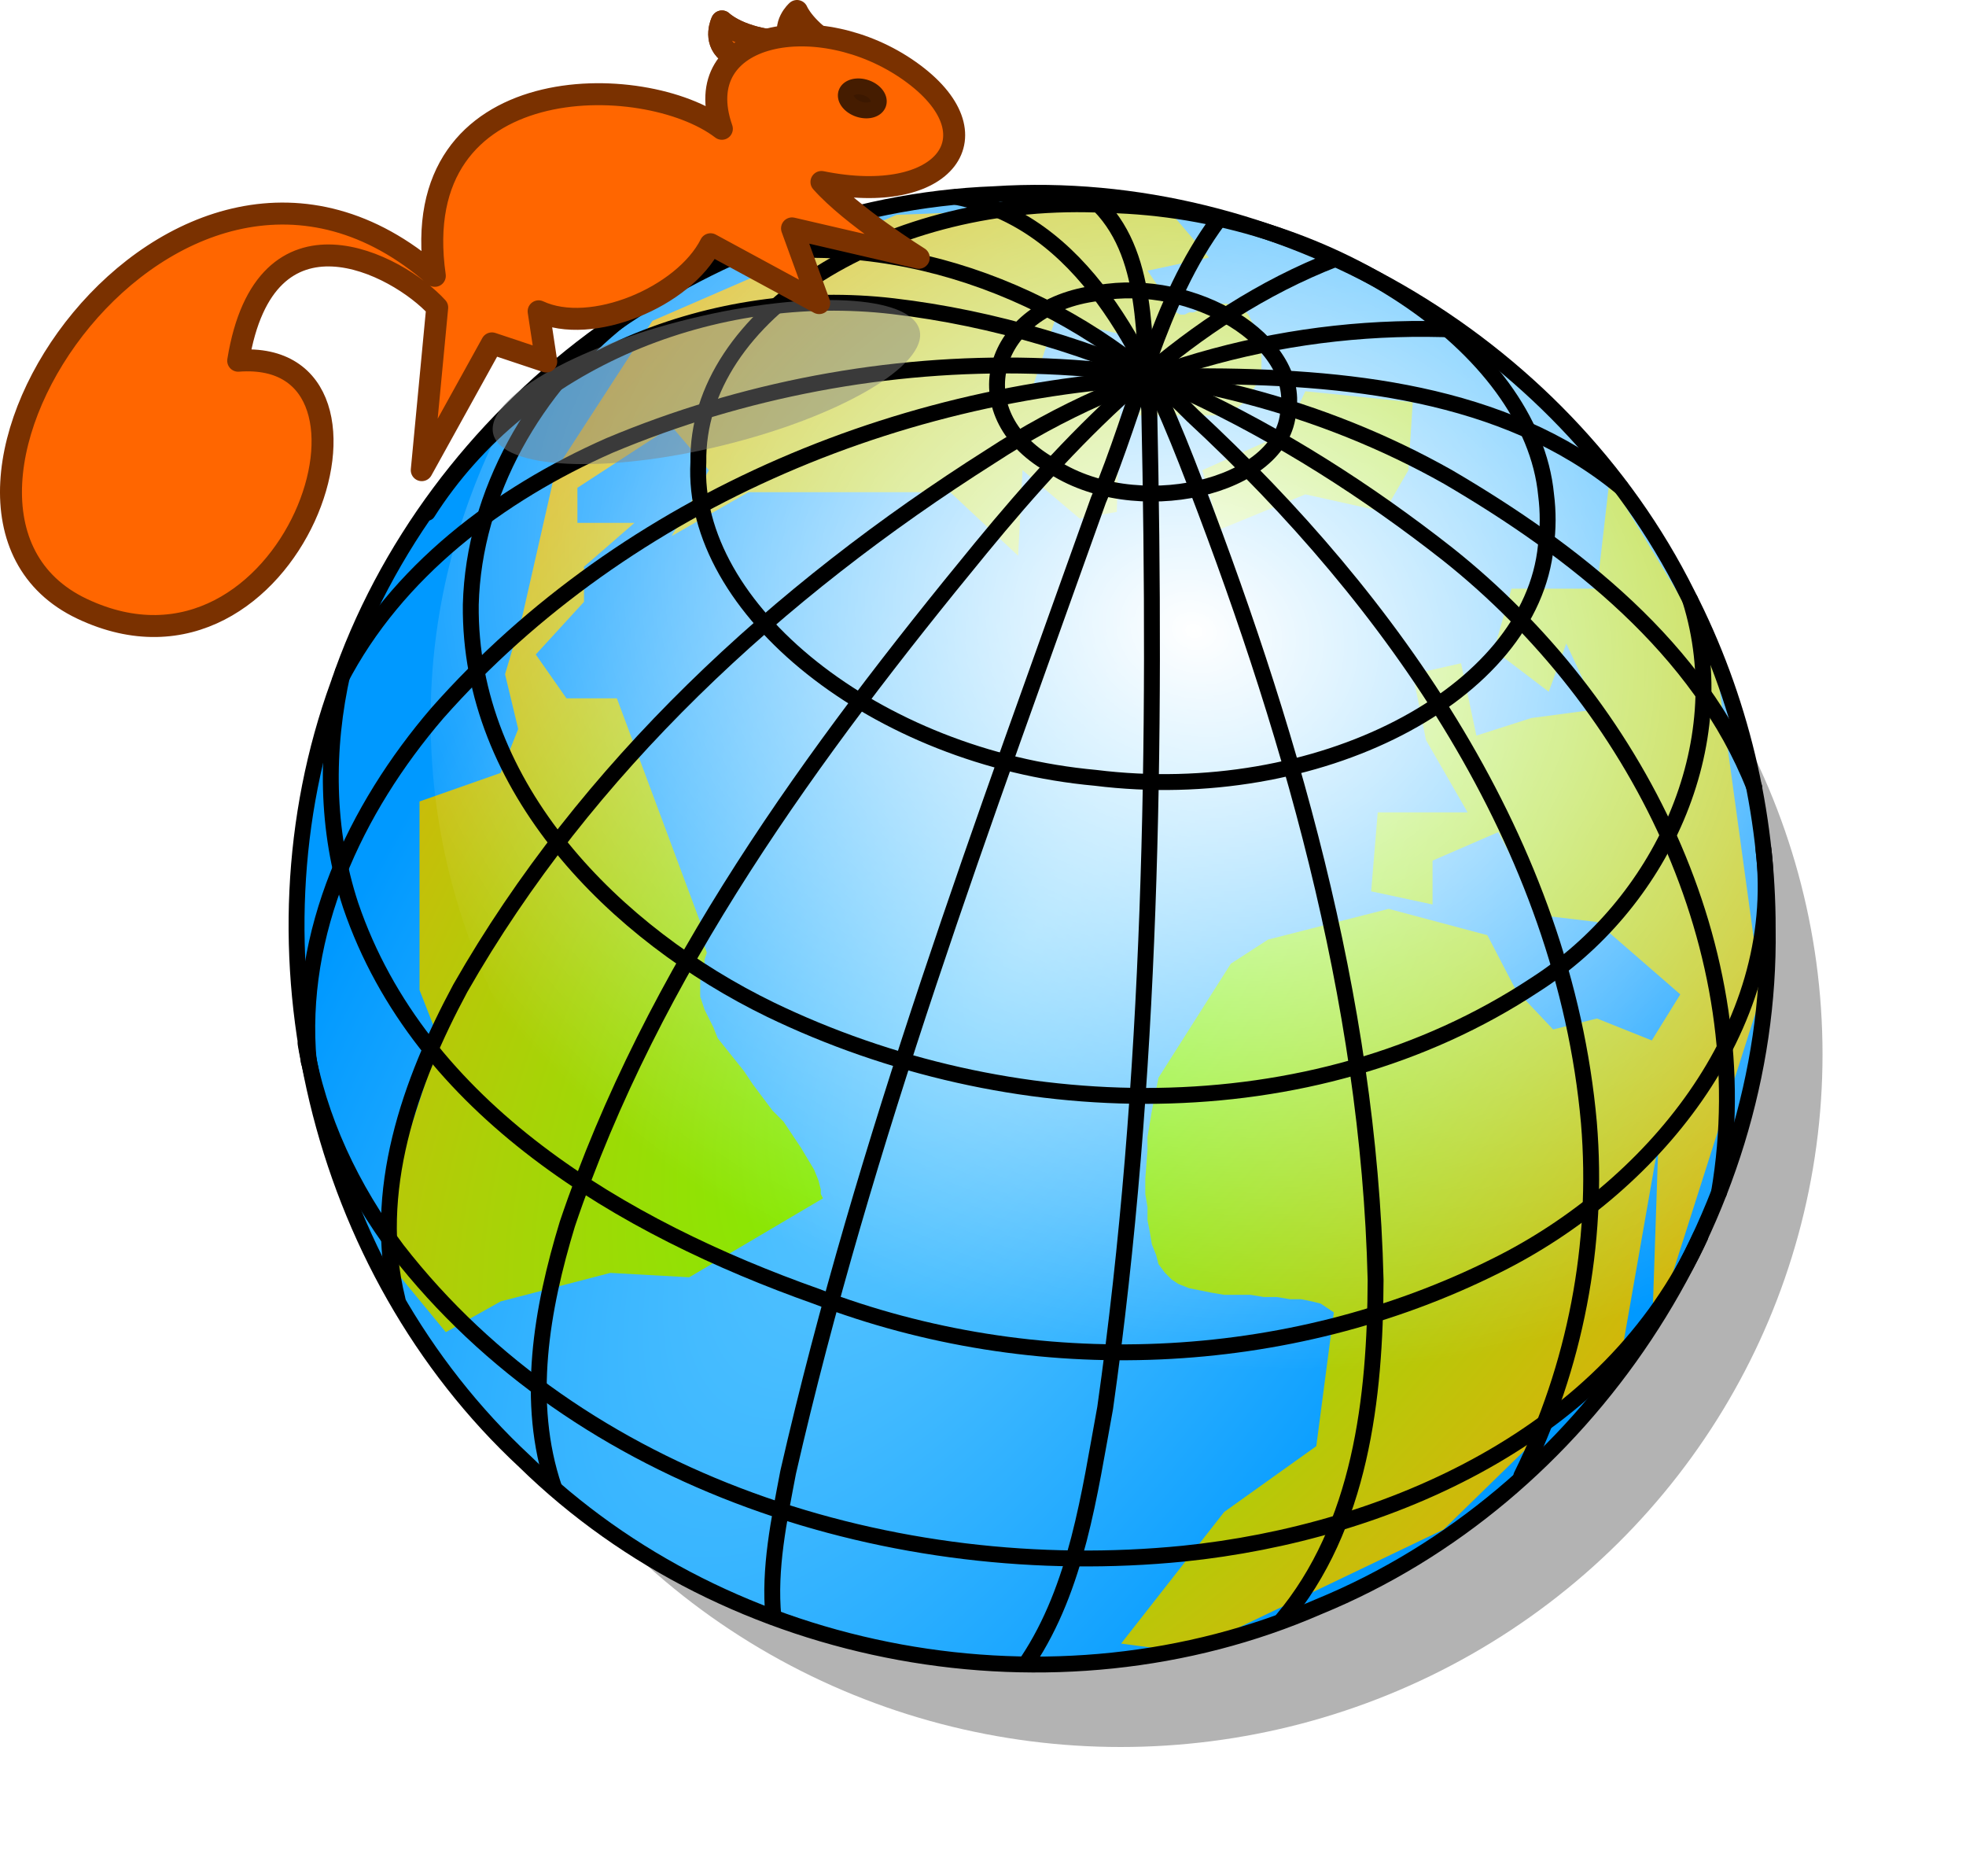 <?xml version="1.0" encoding="UTF-8" standalone="no"?>
<!-- Created with Inkscape (http://www.inkscape.org/) -->

<svg
   xmlns:dc="http://purl.org/dc/elements/1.1/"
   xmlns:cc="http://creativecommons.org/ns#"
   xmlns:rdf="http://www.w3.org/1999/02/22-rdf-syntax-ns#"
   xmlns:svg="http://www.w3.org/2000/svg"
   xmlns="http://www.w3.org/2000/svg"
   xmlns:xlink="http://www.w3.org/1999/xlink"
   xmlns:sodipodi="http://sodipodi.sourceforge.net/DTD/sodipodi-0.dtd"
   xmlns:inkscape="http://www.inkscape.org/namespaces/inkscape"
   version="1.0"
   width="134.258"
   height="128.058"
   id="svg2452"
   inkscape:version="0.91 r13725"
   sodipodi:docname="spip-mashup.svg"
   style="display:inline"
   inkscape:export-filename="C:\EasyPHP1-8\www\spip 2.1.8\plugins\spip_mashup\img\spip-mashup.png"
   inkscape:export-xdpi="300.09921"
   inkscape:export-ydpi="300.09921">
  <sodipodi:namedview
     pagecolor="#ffffff"
     bordercolor="#666666"
     borderopacity="1"
     objecttolerance="10"
     gridtolerance="10"
     guidetolerance="10"
     inkscape:pageopacity="0"
     inkscape:pageshadow="2"
     inkscape:window-width="1280"
     inkscape:window-height="972"
     id="namedview41"
     showgrid="false"
     inkscape:zoom="3.68584"
     inkscape:cx="20.676745"
     inkscape:cy="66.017002"
     inkscape:window-x="-8"
     inkscape:window-y="-8"
     inkscape:window-maximized="1"
     inkscape:current-layer="layer8" />
  <defs
     id="defs2454">
    <inkscape:perspective
       sodipodi:type="inkscape:persp3d"
       inkscape:vp_x="0 : 64.028824 : 1"
       inkscape:vp_y="0 : 1000 : 0"
       inkscape:vp_z="134.25757 : 64.028824 : 1"
       inkscape:persp3d-origin="67.128784 : 42.685883 : 1"
       id="perspective45" />
    <linearGradient
       id="linearGradient4326">
      <stop
         id="stop4328"
         style="stop-color:#66ccff;stop-opacity:1"
         offset="0" />
      <stop
         id="stop4330"
         style="stop-color:#0099ff;stop-opacity:1"
         offset="1" />
    </linearGradient>
    <linearGradient
       id="linearGradient4255">
      <stop
         id="stop4257"
         style="stop-color:#ffffff;stop-opacity:1"
         offset="0" />
      <stop
         id="stop4259"
         style="stop-color:#ffffff;stop-opacity:0"
         offset="1" />
    </linearGradient>
    <linearGradient
       id="linearGradient4235">
      <stop
         id="stop4237"
         style="stop-color:#66ff00;stop-opacity:1"
         offset="0" />
      <stop
         id="stop4239"
         style="stop-color:#eba60d;stop-opacity:1"
         offset="1" />
    </linearGradient>
    <filter
       color-interpolation-filters="sRGB"
       id="filter3224">
      <feGaussianBlur
         id="feGaussianBlur3226"
         stdDeviation="29.106" />
    </filter>
    <radialGradient
       cx="-55.049"
       cy="40.515"
       r="52.705"
       fx="-55.049"
       fy="40.515"
       id="radialGradient4324"
       xlink:href="#linearGradient4255"
       gradientUnits="userSpaceOnUse"
       gradientTransform="matrix(1,0,0,0.903,0,3.913)" />
    <radialGradient
       cx="360"
       cy="464"
       r="335"
       fx="360"
       fy="464"
       id="radialGradient4332"
       xlink:href="#linearGradient4326"
       gradientUnits="userSpaceOnUse"
       gradientTransform="matrix(0.684,0.442,-1.206,1.867,673.541,-561.465)" />
    <radialGradient
       cx="-62.835"
       cy="56.911"
       r="47.016"
       fx="-62.835"
       fy="56.911"
       id="radialGradient4345"
       xlink:href="#linearGradient4235"
       gradientUnits="userSpaceOnUse"
       gradientTransform="matrix(0.957,0.754,-1.379,1.751,75.787,4.643)" />
    <radialGradient
       cx="-62.835"
       cy="56.911"
       r="47.016"
       fx="-62.835"
       fy="56.911"
       id="radialGradient4347"
       xlink:href="#linearGradient4235"
       gradientUnits="userSpaceOnUse"
       gradientTransform="matrix(0.957,0.754,-1.379,1.751,75.787,4.643)" />
    <radialGradient
       cx="-62.835"
       cy="56.911"
       r="47.016"
       fx="-62.835"
       fy="56.911"
       id="radialGradient4349"
       xlink:href="#linearGradient4235"
       gradientUnits="userSpaceOnUse"
       gradientTransform="matrix(0.957,0.754,-1.379,1.751,75.787,4.643)" />
    <radialGradient
       cx="-62.835"
       cy="56.911"
       r="47.016"
       fx="-62.835"
       fy="56.911"
       id="radialGradient4351"
       xlink:href="#linearGradient4235"
       gradientUnits="userSpaceOnUse"
       gradientTransform="matrix(0.957,0.754,-1.379,1.751,75.787,4.643)" />
    <filter
       color-interpolation-filters="sRGB"
       id="filter3224-1">
      <feGaussianBlur
         id="feGaussianBlur3226-7"
         stdDeviation="29.106" />
    </filter>
    <inkscape:perspective
       id="perspective2859"
       inkscape:persp3d-origin="0.5 : 0.33333333 : 1"
       inkscape:vp_z="1 : 0.5 : 1"
       inkscape:vp_y="0 : 1000 : 0"
       inkscape:vp_x="0 : 0.5 : 1"
       sodipodi:type="inkscape:persp3d" />
    <filter
       color-interpolation-filters="sRGB"
       id="filter3224-1-1">
      <feGaussianBlur
         id="feGaussianBlur3226-7-7"
         stdDeviation="29.106" />
    </filter>
    <inkscape:perspective
       id="perspective2909"
       inkscape:persp3d-origin="0.5 : 0.33333333 : 1"
       inkscape:vp_z="1 : 0.5 : 1"
       inkscape:vp_y="0 : 1000 : 0"
       inkscape:vp_x="0 : 0.5 : 1"
       sodipodi:type="inkscape:persp3d" />
    <radialGradient
       cx="-55.049"
       cy="40.515"
       r="52.705"
       fx="-55.049"
       fy="40.515"
       id="radialGradient4324-0"
       xlink:href="#linearGradient4255-9"
       gradientUnits="userSpaceOnUse"
       gradientTransform="matrix(1,0,0,0.903,0,3.913)" />
    <linearGradient
       id="linearGradient4255-9">
      <stop
         id="stop4257-4"
         style="stop-color:#ffffff;stop-opacity:1"
         offset="0" />
      <stop
         id="stop4259-8"
         style="stop-color:#ffffff;stop-opacity:0"
         offset="1" />
    </linearGradient>
    <radialGradient
       r="52.705"
       fy="40.515"
       fx="-55.049"
       cy="40.515"
       cx="-55.049"
       gradientTransform="matrix(1,0,0,0.903,0,3.913)"
       gradientUnits="userSpaceOnUse"
       id="radialGradient2919"
       xlink:href="#linearGradient4255-9"
       inkscape:collect="always" />
    <inkscape:perspective
       id="perspective2951"
       inkscape:persp3d-origin="0.5 : 0.33333333 : 1"
       inkscape:vp_z="1 : 0.5 : 1"
       inkscape:vp_y="0 : 1000 : 0"
       inkscape:vp_x="0 : 0.5 : 1"
       sodipodi:type="inkscape:persp3d" />
    <radialGradient
       cx="360"
       cy="464"
       r="335"
       fx="360"
       fy="464"
       id="radialGradient4332-8"
       xlink:href="#linearGradient4326-2"
       gradientUnits="userSpaceOnUse"
       gradientTransform="matrix(0.684,0.442,-1.206,1.867,673.541,-561.465)" />
    <linearGradient
       id="linearGradient4326-2">
      <stop
         id="stop4328-4"
         style="stop-color:#66ccff;stop-opacity:1"
         offset="0" />
      <stop
         id="stop4330-5"
         style="stop-color:#0099ff;stop-opacity:1"
         offset="1" />
    </linearGradient>
    <radialGradient
       cx="-62.835"
       cy="56.911"
       r="47.016"
       fx="-62.835"
       fy="56.911"
       id="radialGradient4345-5"
       xlink:href="#linearGradient4235-1"
       gradientUnits="userSpaceOnUse"
       gradientTransform="matrix(0.957,0.754,-1.379,1.751,75.787,4.643)" />
    <linearGradient
       id="linearGradient4235-1">
      <stop
         id="stop4237-7"
         style="stop-color:#66ff00;stop-opacity:1"
         offset="0" />
      <stop
         id="stop4239-1"
         style="stop-color:#eba60d;stop-opacity:1"
         offset="1" />
    </linearGradient>
    <radialGradient
       cx="-62.835"
       cy="56.911"
       r="47.016"
       fx="-62.835"
       fy="56.911"
       id="radialGradient4347-1"
       xlink:href="#linearGradient4235-1"
       gradientUnits="userSpaceOnUse"
       gradientTransform="matrix(0.957,0.754,-1.379,1.751,75.787,4.643)" />
    <linearGradient
       id="linearGradient2964">
      <stop
         id="stop2966"
         style="stop-color:#66ff00;stop-opacity:1"
         offset="0" />
      <stop
         id="stop2968"
         style="stop-color:#eba60d;stop-opacity:1"
         offset="1" />
    </linearGradient>
    <radialGradient
       cx="-62.835"
       cy="56.911"
       r="47.016"
       fx="-62.835"
       fy="56.911"
       id="radialGradient4349-5"
       xlink:href="#linearGradient4235-1"
       gradientUnits="userSpaceOnUse"
       gradientTransform="matrix(0.957,0.754,-1.379,1.751,75.787,4.643)" />
    <linearGradient
       id="linearGradient2971">
      <stop
         id="stop2973"
         style="stop-color:#66ff00;stop-opacity:1"
         offset="0" />
      <stop
         id="stop2975"
         style="stop-color:#eba60d;stop-opacity:1"
         offset="1" />
    </linearGradient>
    <radialGradient
       cx="-62.835"
       cy="56.911"
       r="47.016"
       fx="-62.835"
       fy="56.911"
       id="radialGradient4351-2"
       xlink:href="#linearGradient4235-1"
       gradientUnits="userSpaceOnUse"
       gradientTransform="matrix(0.957,0.754,-1.379,1.751,75.787,4.643)" />
    <linearGradient
       id="linearGradient2978">
      <stop
         id="stop2980"
         style="stop-color:#66ff00;stop-opacity:1"
         offset="0" />
      <stop
         id="stop2982"
         style="stop-color:#eba60d;stop-opacity:1"
         offset="1" />
    </linearGradient>
    <radialGradient
       r="47.016"
       fy="56.911"
       fx="-62.835"
       cy="56.911"
       cx="-62.835"
       gradientTransform="matrix(0.957,0.754,-1.379,1.751,75.787,4.643)"
       gradientUnits="userSpaceOnUse"
       id="radialGradient2990"
       xlink:href="#linearGradient4235-1"
       inkscape:collect="always" />
    <inkscape:perspective
       id="perspective3062"
       inkscape:persp3d-origin="0.5 : 0.33333333 : 1"
       inkscape:vp_z="1 : 0.5 : 1"
       inkscape:vp_y="0 : 1000 : 0"
       inkscape:vp_x="0 : 0.5 : 1"
       sodipodi:type="inkscape:persp3d" />
    <filter
       color-interpolation-filters="sRGB"
       id="filter3224-6">
      <feGaussianBlur
         id="feGaussianBlur3226-1"
         stdDeviation="29.106" />
    </filter>
    <inkscape:perspective
       id="perspective2850"
       inkscape:persp3d-origin="0.5 : 0.33333333 : 1"
       inkscape:vp_z="1 : 0.5 : 1"
       inkscape:vp_y="0 : 1000 : 0"
       inkscape:vp_x="0 : 0.5 : 1"
       sodipodi:type="inkscape:persp3d" />
    <inkscape:perspective
       id="perspective2933"
       inkscape:persp3d-origin="0.5 : 0.33333333 : 1"
       inkscape:vp_z="1 : 0.5 : 1"
       inkscape:vp_y="0 : 1000 : 0"
       inkscape:vp_x="0 : 0.5 : 1"
       sodipodi:type="inkscape:persp3d" />
    <inkscape:perspective
       id="perspective3000"
       inkscape:persp3d-origin="0.5 : 0.33333333 : 1"
       inkscape:vp_z="1 : 0.5 : 1"
       inkscape:vp_y="0 : 1000 : 0"
       inkscape:vp_x="0 : 0.5 : 1"
       sodipodi:type="inkscape:persp3d" />
    <inkscape:perspective
       id="perspective3701"
       inkscape:persp3d-origin="0.5 : 0.33333333 : 1"
       inkscape:vp_z="1 : 0.5 : 1"
       inkscape:vp_y="0 : 1000 : 0"
       inkscape:vp_x="0 : 0.5 : 1"
       sodipodi:type="inkscape:persp3d" />
    <radialGradient
       r="52.705"
       fy="40.515"
       fx="-55.049"
       cy="40.515"
       cx="-55.049"
       gradientTransform="matrix(1,0,0,0.903,0,3.913)"
       gradientUnits="userSpaceOnUse"
       id="radialGradient2919-7"
       xlink:href="#linearGradient4255-9-6"
       inkscape:collect="always" />
    <linearGradient
       id="linearGradient4255-9-6">
      <stop
         id="stop4257-4-1"
         style="stop-color:#ffffff;stop-opacity:1"
         offset="0" />
      <stop
         id="stop4259-8-4"
         style="stop-color:#ffffff;stop-opacity:0"
         offset="1" />
    </linearGradient>
    <radialGradient
       r="52.705"
       fy="40.515"
       fx="-55.049"
       cy="40.515"
       cx="-55.049"
       gradientTransform="matrix(1,0,0,0.903,0,3.913)"
       gradientUnits="userSpaceOnUse"
       id="radialGradient3711"
       xlink:href="#linearGradient4255-9-6"
       inkscape:collect="always" />
    <radialGradient
       inkscape:collect="always"
       xlink:href="#linearGradient4255-9-6"
       id="radialGradient3801"
       gradientUnits="userSpaceOnUse"
       gradientTransform="matrix(1,0,0,0.903,0,3.913)"
       cx="-55.049"
       cy="40.515"
       fx="-55.049"
       fy="40.515"
       r="52.705" />
    <inkscape:perspective
       id="perspective3824"
       inkscape:persp3d-origin="0.5 : 0.33333333 : 1"
       inkscape:vp_z="1 : 0.5 : 1"
       inkscape:vp_y="0 : 1000 : 0"
       inkscape:vp_x="0 : 0.5 : 1"
       sodipodi:type="inkscape:persp3d" />
    <inkscape:perspective
       id="perspective3855"
       inkscape:persp3d-origin="0.5 : 0.33333333 : 1"
       inkscape:vp_z="1 : 0.5 : 1"
       inkscape:vp_y="0 : 1000 : 0"
       inkscape:vp_x="0 : 0.5 : 1"
       sodipodi:type="inkscape:persp3d" />
    <radialGradient
       inkscape:collect="always"
       xlink:href="#linearGradient4255-9-6-6"
       id="radialGradient3801-7"
       gradientUnits="userSpaceOnUse"
       gradientTransform="matrix(1,0,0,0.903,0,3.913)"
       cx="-55.049"
       cy="40.515"
       fx="-55.049"
       fy="40.515"
       r="52.705" />
    <linearGradient
       id="linearGradient4255-9-6-6">
      <stop
         id="stop4257-4-1-1"
         style="stop-color:#ffffff;stop-opacity:1"
         offset="0" />
      <stop
         id="stop4259-8-4-8"
         style="stop-color:#ffffff;stop-opacity:0"
         offset="1" />
    </linearGradient>
    <radialGradient
       r="52.705"
       fy="40.515"
       fx="-55.049"
       cy="40.515"
       cx="-55.049"
       gradientTransform="matrix(1,0,0,0.903,0,3.913)"
       gradientUnits="userSpaceOnUse"
       id="radialGradient3866"
       xlink:href="#linearGradient4255-9-6-6"
       inkscape:collect="always" />
    <radialGradient
       inkscape:collect="always"
       xlink:href="#linearGradient4255-9-6-6"
       id="radialGradient3915"
       gradientUnits="userSpaceOnUse"
       gradientTransform="matrix(1,0,0,0.903,0,3.913)"
       cx="-55.049"
       cy="40.515"
       fx="-55.049"
       fy="40.515"
       r="52.705" />
    <inkscape:perspective
       id="perspective3942"
       inkscape:persp3d-origin="0.5 : 0.33333333 : 1"
       inkscape:vp_z="1 : 0.5 : 1"
       inkscape:vp_y="0 : 1000 : 0"
       inkscape:vp_x="0 : 0.5 : 1"
       sodipodi:type="inkscape:persp3d" />
    <radialGradient
       inkscape:collect="always"
       xlink:href="#linearGradient4255-9-6-6"
       id="radialGradient3966"
       cx="81.511"
       cy="42.143"
       fx="81.511"
       fy="42.143"
       r="45.594"
       gradientTransform="matrix(1.278,0.392,-0.318,1.038,-9.225,-32.622)"
       gradientUnits="userSpaceOnUse" />
  </defs>
  <g
     inkscape:groupmode="layer"
     id="layer4"
     inkscape:label="Ombre"
     style="display:inline">
    <g
       transform="translate(136.105,7.91)"
       id="layer4-4"
       style="opacity:0.3;fill:#000000;fill-opacity:1;display:inline">
      <ellipse
         cx="402"
         cy="518"
         rx="355"
         ry="361"
         transform="matrix(0.135,0,0,0.131,-113.84,-3.784)"
         id="ellipse2187"
         style="fill:#000000;fill-opacity:1;stroke:none;filter:url(#filter3224-6)"
         sodipodi:cx="402"
         sodipodi:cy="518"
         sodipodi:rx="355"
         sodipodi:ry="361" />
    </g>
  </g>
  <g
     inkscape:groupmode="layer"
     id="layer3"
     inkscape:label="Terre"
     style="display:inline">
    <g
       transform="translate(136.105,7.91)"
       id="layer3-7"
       style="display:inline">
      <circle
         cx="360"
         cy="464"
         r="335"
         transform="matrix(0.15,0,0,0.15,-119.583,-13.688)"
         id="circle2191"
         style="color:#000000;fill:url(#radialGradient4332-8);fill-opacity:1;fill-rule:nonzero;stroke:none;stroke-width:2;marker:none;visibility:visible;display:inline;overflow:visible;enable-background:accumulate"
         sodipodi:cx="360"
         sodipodi:cy="464"
         sodipodi:rx="335"
         sodipodi:ry="335" />
      <g
         id="g4334"
         style="fill:url(#radialGradient2990);fill-opacity:1;fill-rule:nonzero">
        <path
           d="m -59.541,104.3 7.037,-8.984 6.289,-4.492 1.198,-9.134 -0.449,-0.299 -0.449,-0.299 -0.599,-0.15 -0.749,-0.15 -0.749,0 -0.898,-0.15 -0.898,0 -0.898,-0.15 -1.797,0 -0.898,-0.15 -0.749,-0.15 -0.749,-0.15 -0.749,-0.299 -0.449,-0.299 -0.449,-0.449 -0.449,-0.599 -0.15,-0.599 -0.299,-0.749 -0.15,-0.898 -0.15,-0.749 0,-0.898 -0.15,-0.898 0,-1.048 0.15,-1.947 0,-0.898 0.15,-0.898 0.15,-0.898 0.15,-0.749 0.15,-0.749 0.15,-0.749 4.941,-7.786 2.545,-1.647 8.235,-2.096 6.738,1.797 1.947,3.743 2.545,2.695 2.995,-0.749 3.743,1.497 1.947,-3.144 -5.69,-4.941 -3.743,-0.449 -2.995,-5.69 -4.492,1.947 0,2.995 -4.192,-0.898 0.449,-5.39 6.139,0 -2.845,-4.941 -0.898,-4.492 3.294,-0.749 1.048,4.941 3.743,-1.198 4.492,-0.599 -2.096,-4.492 -1.198,3.294 -3.743,-2.845 1.198,-4.192 5.84,0 0.851,-7.408 7.187,11.849 3.191,23.26 -7.487,23.508 0.449,-13.326 -2.545,14.524 -12.128,11.829 -17.519,8.385 -4.492,-0.599 0,0"
           id="path2193"
           style="fill:url(#radialGradient4347-1);fill-opacity:1;fill-rule:nonzero;stroke:none" />
        <path
           d="m -105.658,83.039 3.743,-2.096 7.487,-1.947 5.39,0.299 9.134,-5.39 -0.15,-0.299 0,-0.299 -0.15,-0.599 -0.299,-0.749 -0.449,-0.749 -0.449,-0.749 -0.599,-0.898 -0.599,-0.898 -0.749,-0.749 -1.348,-1.797 -0.599,-0.898 -0.599,-0.749 -0.599,-0.749 -0.599,-0.749 -0.299,-0.749 -0.299,-0.599 -0.299,-0.599 -0.15,-0.449 -0.15,-0.449 0,-0.299 0,-0.449 0,-0.299 0.15,-0.599 0.15,-0.599 0,-0.299 0.15,-0.449 -0.15,-0.449 0,-0.449 -0.15,-0.599 -0.15,-0.599 -5.69,-15.273 -3.444,0 -2.096,-2.995 3.294,-3.594 0,-2.396 3.444,-2.995 -3.893,0 0,-2.396 6.438,-4.192 2.545,2.995 -2.545,4.492 5.241,-2.995 13.775,0 4.642,4.342 0.299,-5.84 3.893,3.294 2.545,-0.449 0.299,-9.583 -6.289,1.797 1.797,-5.39 7.037,1.647 -1.348,4.941 5.989,0 0.449,-0.299 0.599,-0.449 0.449,-0.599 0.449,-0.599 0.15,-0.299 0.15,-0.449 0.15,-0.299 0,-0.449 0,-0.599 0,-0.449 -0.15,-0.599 -0.15,-0.599 -0.15,-0.449 -0.15,-0.15 -0.299,-0.599 -0.299,-0.299 -0.449,-0.15 -0.299,-0.15 -0.449,-0.15 -0.299,0 -0.449,0.15 -0.749,0.15 -0.749,0.299 -0.299,0 -0.299,0.15 -0.299,0 -0.299,-0.15 -1.947,-2.845 4.192,-0.898 -3.08,-3.626 -18.254,0.71 -16.667,7.238 -6.619,10.202 -2.246,9.882 -1.198,4.043 0.898,3.743 -1.198,2.995 -5.54,1.947 0,12.877 1.348,3.444 -2.995,9.134 -0.749,5.69 4.192,5.091 0,0"
           id="path2195"
           style="color:#000000;fill:url(#radialGradient4349-5);fill-opacity:1;fill-rule:nonzero;stroke:none;stroke-width:0.299;marker:none;visibility:visible;display:inline;overflow:visible;enable-background:accumulate" />
        <path
           d="m -46.964,18.804 -1.348,2.845 -5.69,2.545 1.198,4.043 5.84,-2.396 5.39,1.198 1.647,-2.845 0.299,-4.642 -7.337,-0.749 z"
           id="path2197"
           style="color:#000000;fill:url(#radialGradient4351-2);fill-opacity:1;fill-rule:nonzero;stroke:none;stroke-width:0.299;marker:none;visibility:visible;display:inline;overflow:visible;enable-background:accumulate" />
      </g>
    </g>
  </g>
  <g
     inkscape:groupmode="layer"
     id="layer8"
     inkscape:label="Lumière"
     style="display:inline">
    <path
       style="color:#000000;fill:url(#radialGradient3966);fill-opacity:1;stroke:none;stroke-width:2.886;marker:none;visibility:visible;display:inline;overflow:visible;enable-background:accumulate"
       d="m 70.438,13.531 c -14.19,0 -27.001,5.904 -36.125,15.375 -3.144,6.169 -4.906,12.993 -4.906,20.188 0,27.361 25.287,49.562 56.469,49.562 8.918,0 17.345,-1.832 24.844,-5.062 6.202,-8.347 9.875,-18.708 9.875,-29.906 0,-27.703 -22.454,-50.156 -50.156,-50.156 z"
       id="circle4253-9" />
  </g>
  <g
     inkscape:groupmode="layer"
     id="layer6"
     inkscape:label="Globe"
     style="display:inline">
    <g
       transform="matrix(0.434,0,0,0.434,-135.041,-197.694)"
       id="g3830"
       style="stroke:#000000;stroke-width:2.5;stroke-miterlimit:4;stroke-opacity:1;stroke-dasharray:none;display:inline">
      <path
         style="fill:none;stroke:#000000;stroke-width:2.5;stroke-linecap:round;stroke-linejoin:miter;stroke-miterlimit:4;stroke-opacity:1;stroke-dasharray:none"
         d="m 540.518,507.385 c -25.827,-1.187 -51.761,5.724 -73.418,19.883 -33.483,21.193 -63.749,49.064 -83.515,83.711 -7.939,14.772 -14.069,32.058 -9.888,48.94"
         id="path3789" />
      <path
         style="color:#000000;fill:none;stroke:#000000;stroke-width:2.5;stroke-linecap:round;stroke-miterlimit:4;stroke-opacity:1;stroke-dasharray:none;marker:none;visibility:visible;display:inline;overflow:visible;enable-background:accumulate"
         d="m 589.304,601.648 c 0.632,45.509 -28.619,89.399 -70.684,106.637 -41.324,17.998 -92.659,8.685 -124.897,-22.863 -32.668,-30.354 -44.587,-80.362 -29.34,-122.234 14.744,-43.402 57.38,-75.403 103.233,-77.122 44.575,-2.881 89.129,22.956 109.027,62.894 8.338,16.225 12.689,34.449 12.661,52.687 z"
         id="path3775" />
      <path
         style="fill:none;stroke:#000000;stroke-width:2.5;stroke-linecap:round;stroke-linejoin:miter;stroke-miterlimit:4;stroke-opacity:1;stroke-dasharray:none"
         d="m 566.191,532.134 c -18.415,-15.116 -43.733,-17.417 -66.677,-17.434 -44.62,0.729 -89.769,19.323 -119.549,53.004 -12.934,15.067 -22.068,34.562 -20.228,54.808"
         id="path3753" />
      <path
         style="fill:none;stroke:#000000;stroke-width:2.5;stroke-linecap:round;stroke-linejoin:miter;stroke-miterlimit:4;stroke-opacity:1;stroke-dasharray:none"
         d="m 587.194,579.374 c -8.643,-21.91 -28.439,-37.248 -48.189,-48.821 -39.895,-22.5 -90.255,-22.477 -131.964,-4.952 -17.362,7.668 -33.532,19.817 -42.405,36.958"
         id="path3755" />
      <path
         style="fill:none;stroke:#000000;stroke-width:2.5;stroke-linecap:round;stroke-linejoin:miter;stroke-miterlimit:4;stroke-opacity:1;stroke-dasharray:none"
         d="m 581.642,643.106 c 6.498,-38.207 -13.092,-76.917 -42.697,-100.421 -25.201,-19.794 -55.181,-35.254 -87.336,-39.006 -27.99,-3.25 -57.746,8.276 -73.18,32.496"
         id="path3759" />
      <path
         style="fill:none;stroke:#000000;stroke-width:2.5;stroke-linecap:round;stroke-linejoin:miter;stroke-miterlimit:4;stroke-opacity:1;stroke-dasharray:none"
         d="m 521.239,496.273 c -22.904,8.893 -40.431,26.823 -55.733,45.446 -26.404,32.123 -51.691,66.587 -65.086,106.371 -4.045,13.295 -6.651,27.994 -2.062,41.507"
         id="path3761" />
      <path
         style="fill:none;stroke:#000000;stroke-width:2.5;stroke-linecap:round;stroke-linejoin:miter;stroke-miterlimit:4;stroke-opacity:1;stroke-dasharray:none"
         d="m 502.877,490.126 c -9.594,12.941 -12.7,29.415 -18.895,44.086 -17.954,50.383 -36.86,100.682 -48.811,152.909 -1.417,7.483 -3.057,15.122 -2.322,22.771"
         id="path3763" />
      <path
         style="fill:none;stroke:#000000;stroke-width:2.5;stroke-linecap:round;stroke-linejoin:miter;stroke-miterlimit:4;stroke-opacity:1;stroke-dasharray:none"
         d="m 461.64,486.498 c 19.928,3.961 29.501,24.488 36.229,41.584 16.057,41.089 28.667,84.393 29.737,128.766 -0.065,18.537 -2.305,38.802 -14.715,53.519"
         id="path3767" />
      <path
         style="color:#000000;fill:none;stroke:#000000;stroke-width:2.5;stroke-linecap:round;stroke-miterlimit:4;stroke-opacity:1;stroke-dasharray:none;marker:none;visibility:visible;display:inline;overflow:visible;enable-background:accumulate"
         d="m 554.401,541.379 c -2.298,23.502 -35.955,40.831 -70.862,36.503 -34.42,-3.126 -63.762,-26.475 -62.497,-49.652 -0.374,-23.331 29.898,-42.307 64.328,-40.459 34.436,0.752 66.824,22.197 69.06,45.581 0.342,2.691 0.329,5.38 -0.029,8.026 z"
         id="path3777" />
      <path
         style="color:#000000;fill:none;stroke:#000000;stroke-width:2.5;stroke-linecap:round;stroke-miterlimit:4;stroke-opacity:1;stroke-dasharray:none;marker:none;visibility:visible;display:inline;overflow:visible;enable-background:accumulate"
         d="m 577.104,549.895 c 7.171,22.93 -4.783,48.015 -24.436,60.56 -35.342,23.327 -82.98,21.899 -120.263,3.9 -24.393,-11.857 -47.503,-34.896 -47.172,-63.729 0.462,-17.614 10.175,-34.337 23.853,-45.1"
         id="path3779" />
      <path
         style="color:#000000;fill:none;stroke:#000000;stroke-width:2.5;stroke-linecap:round;stroke-miterlimit:4;stroke-opacity:1;stroke-dasharray:none;marker:none;visibility:visible;display:inline;overflow:visible;enable-background:accumulate"
         d="m 588.64,589.154 c 3.321,28.285 -17.884,53.453 -41.96,65.416 -32.896,16.497 -72.772,18.026 -107.08,4.875 -30.332,-10.745 -62.316,-29.363 -73.268,-61.504 -3.893,-11.817 -3.971,-24.642 -1.228,-36.711"
         id="path3781" />
      <path
         style="color:#000000;fill:none;stroke:#000000;stroke-width:2.5;stroke-linecap:round;stroke-miterlimit:4;stroke-opacity:1;stroke-dasharray:none;marker:none;visibility:visible;display:inline;overflow:visible;enable-background:accumulate"
         d="m 578.707,650.044 c -14.183,31.054 -48.988,46.556 -81.344,49.881 -45.321,4.516 -95.064,-10.967 -123.688,-47.781 -7.166,-9.543 -12.477,-20.633 -14.439,-32.459"
         id="path3783" />
      <path
         style="fill:none;stroke:#000000;stroke-width:2.5;stroke-linecap:round;stroke-linejoin:miter;stroke-miterlimit:4;stroke-opacity:1;stroke-dasharray:none"
         d="m 483.389,487.095 c 8.819,8.108 7.541,21.945 8.603,32.993 1.125,52.353 0.408,105.003 -6.942,156.927 -2.505,13.58 -4.409,28.129 -12.209,39.856"
         id="path3797" />
      <path
         style="fill:none;stroke:#000000;stroke-width:2.5;stroke-linecap:round;stroke-linejoin:miter;stroke-miterlimit:4;stroke-opacity:1;stroke-dasharray:none"
         d="m 427.295,495.768 c 26.227,-4.285 53.183,6.454 71.546,25.16 31.497,29.169 58.409,67.345 62.328,111.209 1.598,19.051 -2.166,38.43 -10.636,55.56"
         id="path3801" />
      <path
         style="color:#000000;fill:none;stroke:#000000;stroke-width:2.5;stroke-linecap:round;stroke-miterlimit:4;stroke-opacity:1;stroke-dasharray:none;marker:none;visibility:visible;display:inline;overflow:visible;enable-background:accumulate"
         d="m 513.865,520.157 c -0.736,12.198 -24.286,17.518 -37.477,8.466 -14.149,-8.134 -9.447,-24.956 7.537,-27 15.157,-2.674 31.824,7.628 29.94,18.534 z"
         id="path3777-4" />
    </g>
  </g>
  <g
     inkscape:groupmode="layer"
     id="layer7"
     inkscape:label="Contour"
     style="display:none">
    <circle
       d="M 695,464 C 695,649.015 545.015,799 360,799 174.985,799 25,649.015 25,464 25,278.985 174.985,129 360,129 c 185.015,0 335,149.985 335,335 z"
       style="color:#000000;fill:none;stroke:#006c91;stroke-width:19.275;stroke-linecap:butt;stroke-linejoin:miter;stroke-miterlimit:4;stroke-opacity:1;stroke-dasharray:none;stroke-dashoffset:0;marker:none;visibility:visible;display:inline;overflow:visible;enable-background:accumulate"
       id="circle4253"
       transform="matrix(0.15,0,0,0.15,16.521,-5.778)"
       r="335"
       cy="464"
       cx="360"
       sodipodi:cx="360"
       sodipodi:cy="464"
       sodipodi:rx="335"
       sodipodi:ry="335" />
  </g>
  <g
     inkscape:groupmode="layer"
     id="layer1"
     inkscape:label="Spip"
     style="display:inline">
    <ellipse
       d="M 757,518 C 757,717.375 598.061,879 402,879 205.939,879 47,717.375 47,518 47,318.625 205.939,157 402,157 c 196.061,0 355,161.625 355,361 z"
       style="fill:#808080;fill-opacity:0.453;stroke:none;display:inline;filter:url(#filter3224-1-1)"
       id="ellipse2187-4"
       transform="matrix(0.041,-0.01,0.003,0.012,30.204,23.89)"
       ry="361"
       rx="355"
       cy="518"
       cx="402"
       sodipodi:cx="402"
       sodipodi:cy="518"
       sodipodi:rx="355"
       sodipodi:ry="361" />
    <path
       style="fill:#ff6600;stroke:#7a3100;stroke-width:1.5;stroke-linecap:round;stroke-linejoin:round;stroke-miterlimit:4;stroke-opacity:1;stroke-dasharray:none;display:inline"
       id="path3851"
       d="M 49.687,3.55 C 48.688,2.713 49.301,1.463 49.301,1.463 c 0,0 1.005,1.005 3.478,1.314" />
    <path
       style="fill:#ff6600;stroke:#7a3100;stroke-width:1.5;stroke-linecap:round;stroke-linejoin:round;stroke-miterlimit:4;stroke-opacity:1;stroke-dasharray:none;display:inline"
       id="path3853-8"
       d="M 53.982,2.825 C 53.381,1.668 54.427,0.75 54.427,0.75 c 0,0 0.541,1.314 2.706,2.549" />
    <path
       style="fill:#ff6600;stroke:#7a3100;stroke-width:1.5;stroke-linecap:round;stroke-linejoin:round;stroke-miterlimit:4;stroke-opacity:1;stroke-dasharray:none;display:inline"
       id="path3853"
       d="M 49.687,3.55 C 48.688,2.713 49.301,1.463 49.301,1.463 c 0,0 1.005,1.005 3.478,1.314" />
    <path
       style="fill:#ff6600;stroke:#7a3100;stroke-width:1.5;stroke-linecap:round;stroke-linejoin:round;stroke-miterlimit:4;stroke-opacity:1;stroke-dasharray:none;display:inline"
       id="path3847"
       d="m 48.523,16.675 7.419,4.019 -1.855,-5.101 8.656,2.009 c 0,0 -4.618,-2.881 -6.646,-5.178 8.482,1.722 12.129,-3.255 6.028,-7.574 C 55.951,0.481 46.951,2.118 49.296,8.793 44.077,4.791 27.644,4.537 29.694,18.833 11.966,3.326 -8.87,34.71 5.601,41.563 19.893,48.331 28.305,23.714 16.266,24.628 c 1.841,-11.327 10.875,-6.61 13.591,-3.633 l -1.055,11.105 4.791,-8.656 3.71,1.237 -0.52,-3.427 c 3.594,1.68 9.923,-0.984 11.741,-4.579 z" />
    <path
       style="color:#000000;fill:#3c1800;fill-opacity:1;stroke:#451c00;stroke-width:1.082;stroke-linecap:round;stroke-linejoin:miter;stroke-miterlimit:4;stroke-opacity:1;stroke-dasharray:none;stroke-dashoffset:0;marker:none;visibility:visible;display:inline;overflow:visible;enable-background:accumulate"
       id="path3849"
       d="m 59.985,7.088 a 1.159,0.773 18.616 1 1 -2.197,-0.74 1.159,0.773 18.616 1 1 2.197,0.74 z" />
  </g>
</svg>

